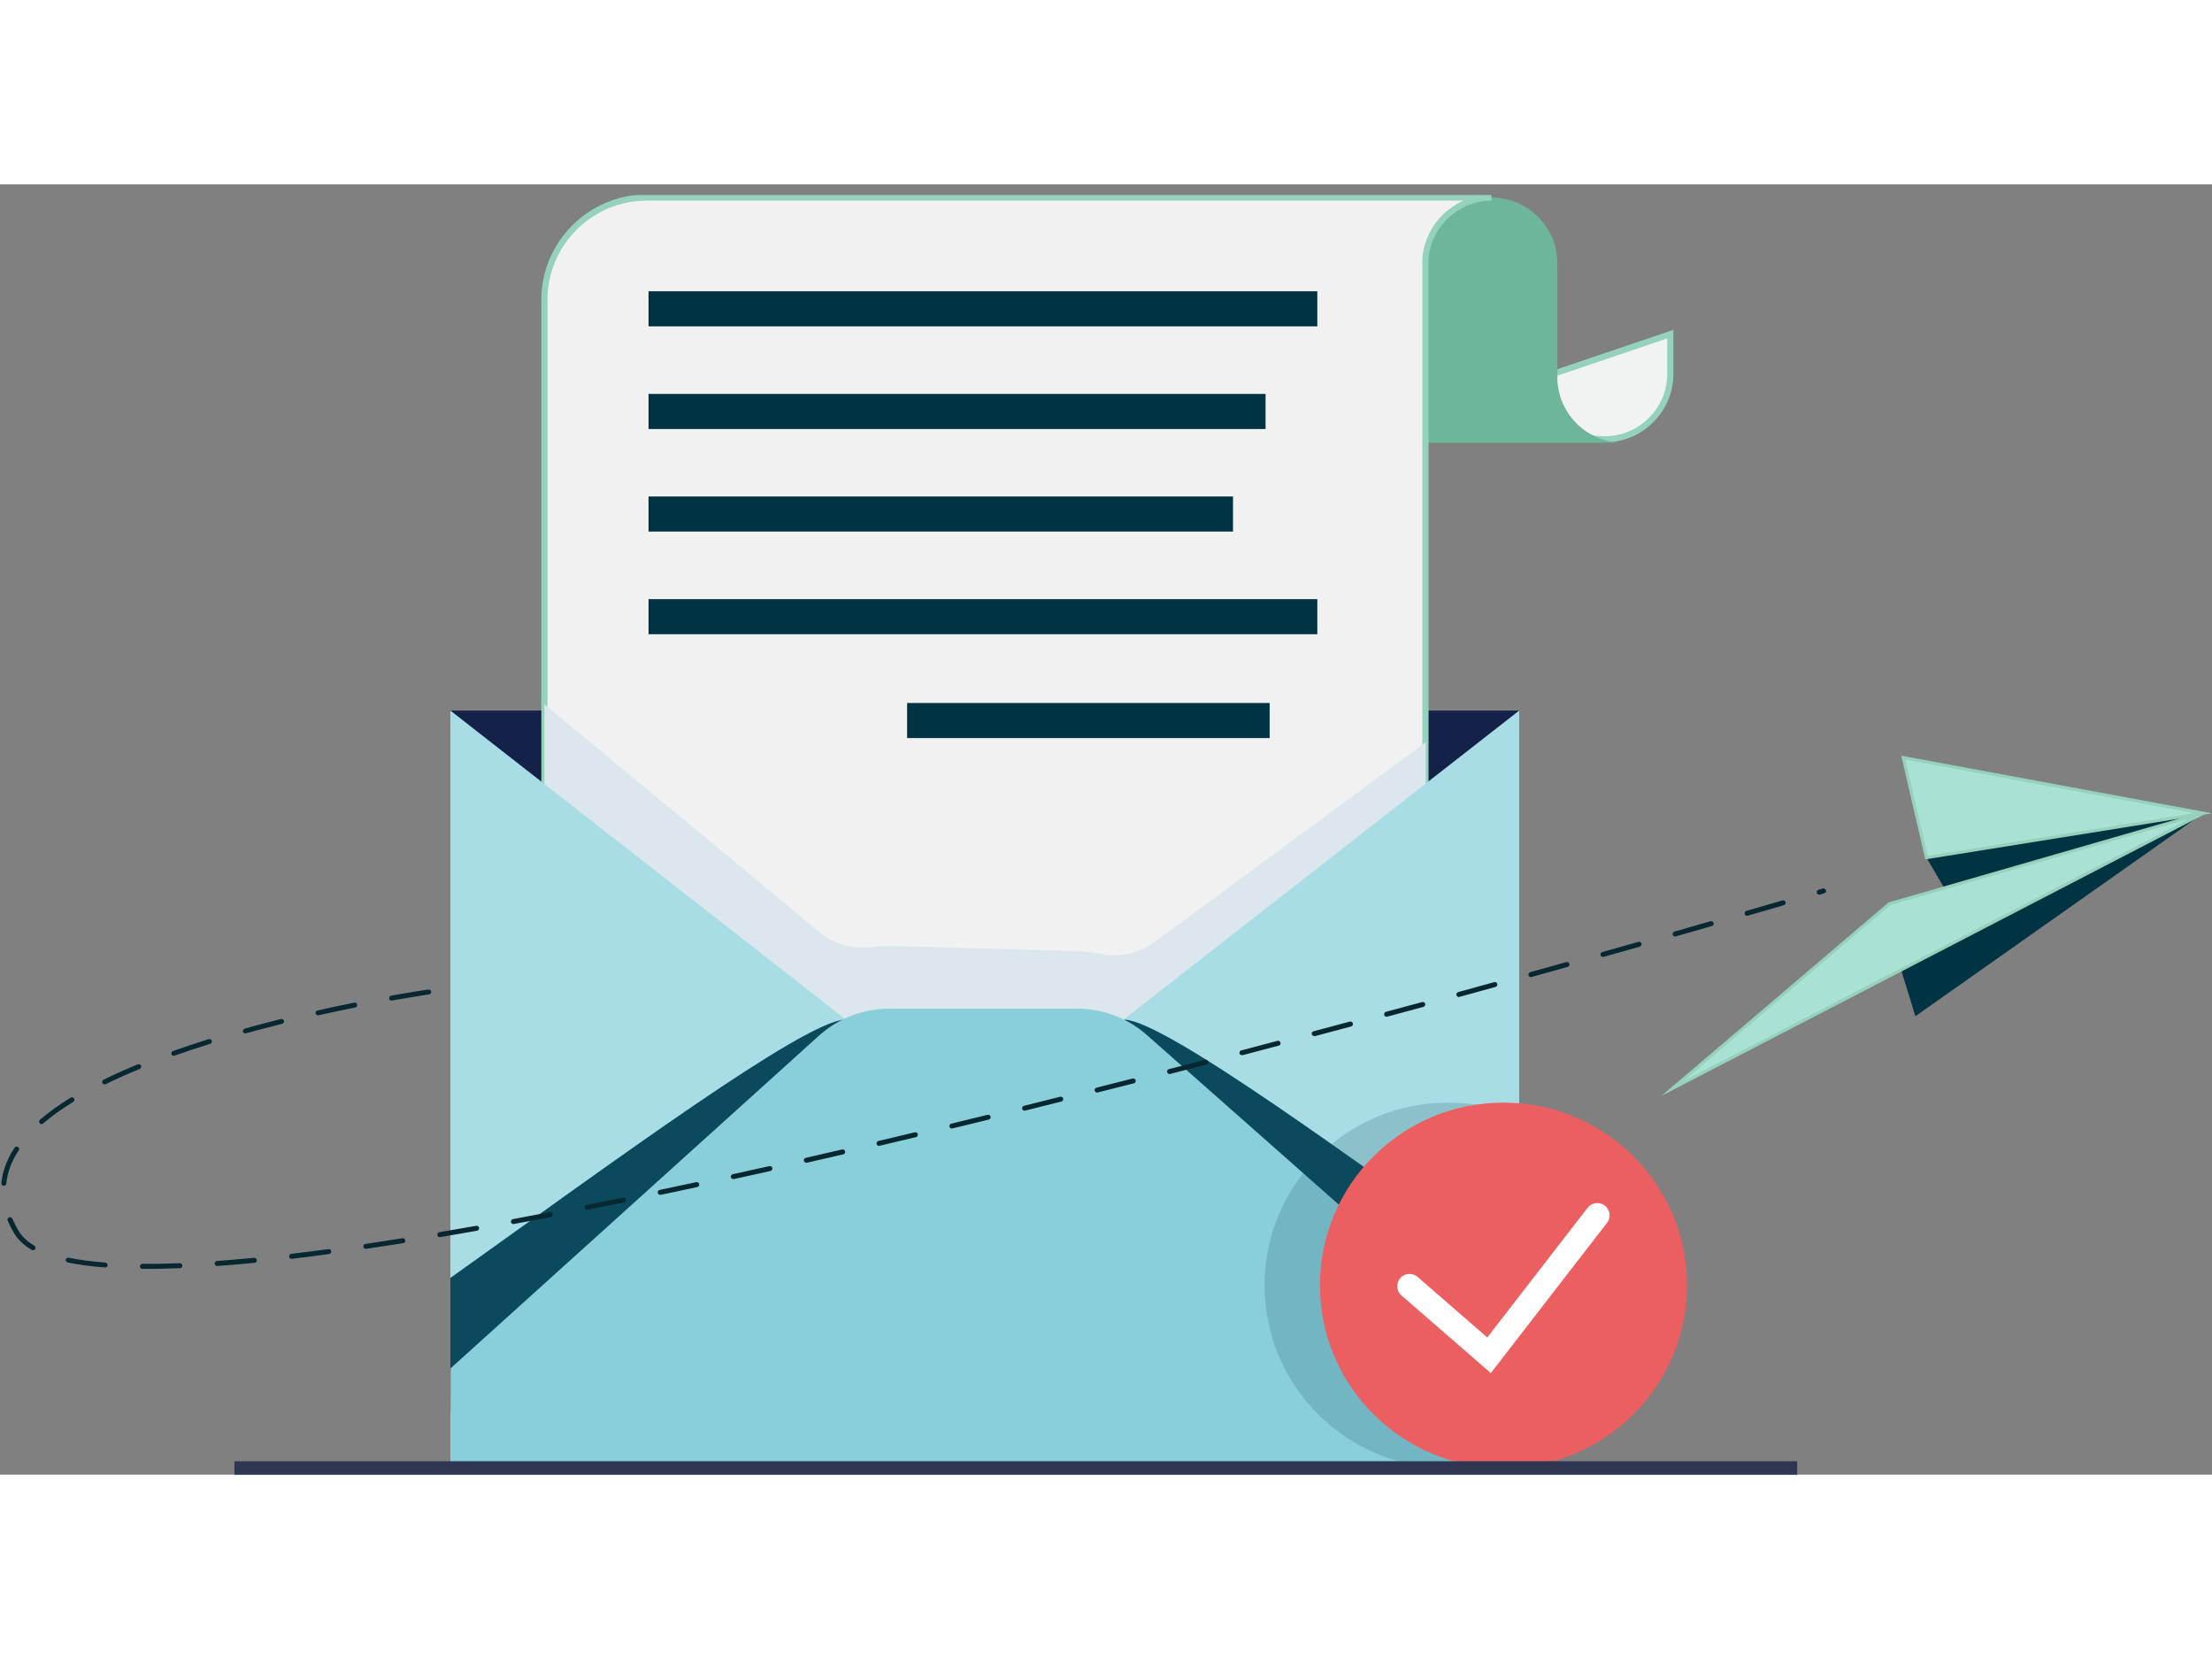 <svg xmlns="http://www.w3.org/2000/svg" width="140" height="105" fill="none" viewBox="0 0 180 105"><rect x="0" y="0" width="180" height="105" fill="#808080" stroke="none"/><g clip-path="url(#clip0_1:36)"><path fill="#142148" d="M123.624 42.821H36.649V104.457H123.624V42.821Z"/><path fill="#F1F2F2" stroke="#95D2BB" stroke-miterlimit="10" stroke-width=".5" d="M135.919 12.19V15.418C135.919 16.893 135.325 18.232 134.347 19.189C133.377 20.162 132.041 20.754 130.558 20.754C127.73 20.754 125.425 18.58 125.213 15.823L135.919 12.19Z"/><path fill="#6EB69A" d="M132.09 21.03H115.997V6.407C115.997 3.455 118.401 1.071 121.359 1.071C122.842 1.071 124.186 1.671 125.156 2.636C126.117 3.593 126.712 4.907 126.728 6.367V6.415V15.693C126.728 15.742 126.728 15.79 126.728 15.831V16.115L126.745 16.107C126.956 18.856 129.271 21.03 132.09 21.03Z"/><path fill="#F1F1F1" stroke="#95D2BB" stroke-miterlimit="10" stroke-width=".5" d="M121.367 1.071C121.253 1.071 121.139 1.071 121.033 1.087C120.959 1.095 120.886 1.095 120.821 1.103C120.739 1.111 120.666 1.12 120.593 1.136C120.544 1.144 120.503 1.152 120.454 1.16C120.397 1.168 120.34 1.184 120.283 1.193C120.201 1.209 120.12 1.225 120.039 1.249C119.924 1.282 119.81 1.314 119.696 1.355C119.639 1.371 119.582 1.395 119.525 1.412C119.468 1.428 119.411 1.452 119.362 1.476C119.281 1.509 119.207 1.541 119.134 1.574C119.069 1.606 119.004 1.631 118.938 1.671C118.922 1.679 118.898 1.687 118.881 1.704C118.824 1.736 118.767 1.768 118.71 1.801C118.482 1.931 118.27 2.068 118.067 2.231C118.01 2.279 117.944 2.328 117.896 2.369C117.83 2.425 117.773 2.474 117.708 2.531C117.643 2.588 117.586 2.644 117.529 2.701C117.366 2.863 117.219 3.034 117.081 3.22C117.016 3.301 116.958 3.382 116.901 3.463C116.722 3.739 116.567 4.023 116.429 4.323C116.396 4.396 116.364 4.477 116.331 4.55C116.241 4.785 116.168 5.021 116.111 5.264C116.095 5.353 116.078 5.434 116.062 5.515C116.03 5.686 116.005 5.856 115.997 6.026V80.93H44.301V9.4C44.301 4.802 48.049 1.071 52.669 1.071H121.367Z"/><path fill="#013443" d="M107.197 8.702H52.775V11.557H107.197V8.702Z"/><path fill="#013443" d="M102.984 17.056H52.775V19.91H102.984V17.056Z"/><path fill="#013443" d="M100.336 25.401H52.775V28.256H100.336V25.401Z"/><path fill="#013443" d="M107.197 33.754H52.775V36.609H107.197V33.754Z"/><path fill="#013443" d="M103.318 42.205H73.814V45.059H103.318V42.205Z"/><path fill="#DBE7EC" d="M116.021 45.4V80.889H44.301V42.31L66.708 60.866C67.947 61.896 69.568 62.285 71.157 62.058C71.622 61.993 72.094 61.969 72.567 61.977L87.837 62.407C88.366 62.423 88.888 62.488 89.401 62.601C90.982 62.942 92.644 62.634 93.948 61.669L116.021 45.4Z"/><path fill="#A8DDE5" d="M69.348 68.367L68.754 69.032L41.758 98.82L36.649 104.457V42.821L69.348 68.367Z"/><path fill="#A8DDE5" d="M123.624 42.821L90.917 68.367L123.624 104.457V42.821Z"/><path fill="#0B4A5D" d="M68.754 69.032L41.758 98.82L36.649 99.939V88.991C50.143 79.364 65.282 68.205 68.737 67.962L68.754 69.032Z"/><path fill="#0B4A5D" d="M91.52 69.032L118.515 98.82L123.624 99.939V88.991C110.13 79.364 94.999 68.205 91.536 67.97L91.52 69.032Z"/><path fill="#89CFDA" d="M123.624 104.457H36.649L36.666 96.347L66.635 69.284C68.207 67.865 70.253 67.078 72.379 67.078H87.657C89.751 67.078 91.764 67.84 93.329 69.227L123.705 96.071L123.624 104.457Z"/><path fill="#0B4A5D" d="M117.838 104.457C126.087 104.457 132.774 97.801 132.774 89.591C132.774 81.381 126.087 74.725 117.838 74.725C109.59 74.725 102.903 81.381 102.903 89.591C102.903 97.801 109.59 104.457 117.838 104.457Z" opacity=".19"/><path fill="#EC5F61" d="M122.344 104.457C130.593 104.457 137.28 97.801 137.28 89.591C137.28 81.381 130.593 74.725 122.344 74.725C114.096 74.725 107.409 81.381 107.409 89.591C107.409 97.801 114.096 104.457 122.344 104.457Z"/><path stroke="#fff" stroke-linecap="round" stroke-miterlimit="10" stroke-width="2" d="M114.701 89.664L121.171 95.284L129.979 83.898"/><path fill="#072731" d="M20.728 87.758C19.677 87.864 18.658 87.953 17.688 88.018C17.574 88.026 17.477 87.945 17.468 87.831C17.46 87.718 17.542 87.629 17.656 87.612C18.617 87.539 19.636 87.458 20.679 87.353C20.793 87.345 20.891 87.426 20.899 87.531C20.923 87.653 20.842 87.75 20.728 87.758ZM23.751 87.434C23.645 87.442 23.539 87.369 23.531 87.255C23.514 87.142 23.596 87.045 23.71 87.028C24.68 86.915 25.69 86.785 26.725 86.647C26.839 86.623 26.937 86.712 26.953 86.817C26.969 86.931 26.888 87.028 26.782 87.045C25.747 87.191 24.729 87.32 23.751 87.434C23.759 87.434 23.759 87.434 23.751 87.434ZM14.657 88.196C14.649 88.196 14.649 88.196 14.641 88.196C13.565 88.237 12.539 88.261 11.594 88.253C11.479 88.253 11.39 88.164 11.39 88.05C11.39 87.937 11.479 87.847 11.594 87.847C12.539 87.856 13.557 87.831 14.625 87.791C14.739 87.783 14.828 87.872 14.836 87.985C14.845 88.091 14.763 88.188 14.657 88.196ZM29.788 86.623C29.683 86.631 29.585 86.558 29.569 86.453C29.552 86.339 29.626 86.242 29.74 86.225C30.709 86.079 31.72 85.925 32.746 85.763C32.86 85.747 32.958 85.82 32.983 85.933C32.999 86.047 32.926 86.144 32.812 86.161C31.777 86.323 30.766 86.477 29.797 86.623C29.797 86.623 29.797 86.623 29.788 86.623ZM35.81 85.674C35.704 85.682 35.606 85.609 35.59 85.504C35.574 85.39 35.647 85.293 35.753 85.269C36.739 85.098 37.741 84.928 38.752 84.749C38.866 84.733 38.964 84.806 38.988 84.912C39.004 85.025 38.931 85.123 38.825 85.147C37.815 85.325 36.812 85.504 35.826 85.666C35.818 85.674 35.81 85.674 35.81 85.674ZM8.579 88.139C8.571 88.139 8.554 88.139 8.546 88.139C7.413 88.05 6.387 87.912 5.507 87.734C5.401 87.71 5.328 87.604 5.352 87.499C5.376 87.393 5.482 87.32 5.588 87.345C6.452 87.523 7.454 87.661 8.571 87.742C8.685 87.75 8.766 87.847 8.758 87.961C8.758 88.05 8.676 88.131 8.579 88.139ZM41.799 84.603C41.693 84.612 41.595 84.547 41.579 84.441C41.555 84.328 41.628 84.23 41.742 84.206C42.728 84.02 43.722 83.833 44.732 83.638C44.846 83.614 44.952 83.687 44.969 83.801C44.993 83.906 44.92 84.02 44.806 84.036C43.795 84.23 42.801 84.417 41.815 84.603C41.815 84.603 41.807 84.603 41.799 84.603ZM47.78 83.452C47.674 83.46 47.584 83.395 47.56 83.29C47.535 83.184 47.609 83.071 47.723 83.055C48.709 82.86 49.703 82.657 50.705 82.454C50.811 82.438 50.925 82.503 50.941 82.608C50.966 82.714 50.892 82.827 50.787 82.844C49.784 83.046 48.79 83.249 47.804 83.444C47.796 83.452 47.788 83.452 47.78 83.452ZM53.744 82.227C53.647 82.235 53.549 82.171 53.524 82.065C53.5 81.96 53.573 81.846 53.679 81.83C54.665 81.619 55.659 81.408 56.653 81.197C56.759 81.173 56.873 81.246 56.898 81.351C56.922 81.457 56.849 81.57 56.743 81.595C55.749 81.806 54.755 82.025 53.769 82.227C53.761 82.227 53.752 82.227 53.744 82.227ZM2.712 86.736C2.671 86.745 2.63 86.728 2.59 86.712C1.962 86.347 1.49 85.909 1.188 85.415C0.968 85.049 0.781 84.685 0.626 84.328C0.585 84.222 0.626 84.109 0.732 84.06C0.838 84.02 0.952 84.06 1.001 84.165C1.147 84.506 1.327 84.855 1.539 85.204C1.807 85.642 2.223 86.031 2.793 86.363C2.891 86.42 2.924 86.542 2.867 86.639C2.834 86.696 2.777 86.728 2.712 86.736ZM59.693 80.946C59.595 80.954 59.497 80.889 59.473 80.792C59.448 80.686 59.522 80.573 59.627 80.549C60.613 80.329 61.607 80.111 62.602 79.892C62.708 79.867 62.822 79.932 62.846 80.046C62.87 80.151 62.805 80.265 62.691 80.289C61.697 80.508 60.703 80.735 59.717 80.946C59.709 80.946 59.701 80.946 59.693 80.946ZM65.633 79.616C65.535 79.624 65.437 79.559 65.413 79.462C65.388 79.356 65.453 79.243 65.567 79.219C66.553 78.991 67.539 78.764 68.525 78.537C68.631 78.513 68.745 78.578 68.77 78.691C68.794 78.797 68.729 78.91 68.615 78.935C67.629 79.162 66.643 79.389 65.657 79.616C65.649 79.616 65.641 79.616 65.633 79.616ZM71.548 78.245C71.451 78.253 71.353 78.189 71.328 78.091C71.304 77.986 71.369 77.872 71.475 77.848C72.461 77.613 73.447 77.377 74.441 77.142C74.555 77.118 74.661 77.183 74.685 77.288C74.71 77.394 74.645 77.507 74.539 77.532C73.553 77.767 72.559 78.002 71.573 78.237C71.565 78.245 71.556 78.245 71.548 78.245ZM77.48 76.834C77.382 76.842 77.285 76.777 77.26 76.68C77.236 76.575 77.301 76.461 77.407 76.437C78.393 76.202 79.379 75.958 80.365 75.715C80.471 75.691 80.585 75.755 80.609 75.861C80.634 75.966 80.568 76.08 80.463 76.104C79.477 76.347 78.491 76.583 77.505 76.826C77.496 76.826 77.488 76.826 77.48 76.834ZM83.396 75.382C83.298 75.391 83.2 75.326 83.176 75.228C83.151 75.123 83.217 75.009 83.323 74.985C84.308 74.742 85.294 74.499 86.272 74.247C86.378 74.223 86.492 74.288 86.517 74.393C86.541 74.499 86.476 74.612 86.37 74.636C85.384 74.88 84.406 75.131 83.42 75.374C83.412 75.382 83.404 75.382 83.396 75.382ZM89.295 73.906C89.197 73.915 89.1 73.85 89.075 73.752C89.051 73.647 89.116 73.533 89.222 73.509C90.208 73.258 91.194 73.006 92.171 72.763C92.277 72.739 92.391 72.803 92.416 72.909C92.44 73.014 92.375 73.128 92.269 73.152C91.291 73.404 90.306 73.655 89.32 73.898C89.32 73.906 89.303 73.906 89.295 73.906ZM95.195 72.398C95.097 72.406 95.007 72.349 94.975 72.244C94.95 72.138 95.015 72.025 95.121 72.001C96.107 71.749 97.093 71.49 98.071 71.238C98.177 71.214 98.291 71.271 98.315 71.384C98.34 71.49 98.283 71.603 98.169 71.628C97.191 71.879 96.213 72.138 95.219 72.39C95.219 72.398 95.203 72.398 95.195 72.398ZM0.333 81.489C0.316 81.489 0.308 81.489 0.292 81.489C0.186 81.481 0.104 81.384 0.113 81.27C0.21 80.297 0.569 79.324 1.188 78.391C1.253 78.294 1.376 78.27 1.465 78.335C1.555 78.399 1.587 78.521 1.522 78.61C0.944 79.486 0.602 80.394 0.512 81.303C0.504 81.408 0.43 81.481 0.333 81.489ZM101.086 70.865C100.988 70.873 100.898 70.817 100.866 70.719C100.841 70.614 100.898 70.5 101.012 70.476C101.998 70.216 102.984 69.957 103.954 69.697C104.06 69.665 104.174 69.73 104.198 69.843C104.231 69.949 104.166 70.062 104.052 70.087C103.082 70.346 102.096 70.606 101.11 70.865C101.11 70.865 101.094 70.865 101.086 70.865ZM106.969 69.308C106.871 69.316 106.781 69.26 106.749 69.162C106.716 69.057 106.781 68.943 106.895 68.919C107.889 68.651 108.867 68.392 109.837 68.132C109.943 68.1 110.057 68.165 110.09 68.278C110.122 68.384 110.057 68.497 109.943 68.53C108.973 68.789 107.995 69.049 107.001 69.316C106.993 69.308 106.985 69.308 106.969 69.308ZM112.852 67.735C112.754 67.743 112.664 67.686 112.64 67.589C112.607 67.483 112.673 67.37 112.778 67.337C113.773 67.07 114.75 66.802 115.72 66.543C115.826 66.51 115.94 66.575 115.973 66.68C116.005 66.786 115.94 66.9 115.834 66.932C114.864 67.191 113.887 67.459 112.893 67.727C112.876 67.727 112.86 67.735 112.852 67.735ZM118.727 66.129C118.629 66.137 118.539 66.08 118.515 65.983C118.482 65.878 118.547 65.764 118.653 65.732C119.647 65.456 120.625 65.188 121.587 64.921C121.693 64.888 121.807 64.953 121.839 65.058C121.872 65.164 121.807 65.278 121.701 65.31C120.739 65.578 119.761 65.845 118.767 66.121C118.751 66.129 118.735 66.129 118.727 66.129ZM124.593 64.507C124.496 64.515 124.406 64.458 124.382 64.361C124.349 64.256 124.414 64.142 124.52 64.11C125.522 63.834 126.5 63.558 127.453 63.291C127.559 63.258 127.673 63.323 127.706 63.428C127.739 63.534 127.673 63.647 127.567 63.68C126.614 63.947 125.636 64.223 124.634 64.499C124.618 64.507 124.61 64.507 124.593 64.507ZM3.405 76.469C3.339 76.477 3.274 76.453 3.233 76.396C3.16 76.315 3.168 76.185 3.258 76.112C3.967 75.504 4.806 74.904 5.751 74.32C5.849 74.263 5.971 74.288 6.028 74.385C6.085 74.482 6.061 74.604 5.963 74.661C5.034 75.228 4.219 75.82 3.527 76.412C3.486 76.453 3.445 76.469 3.405 76.469ZM130.46 62.869C130.362 62.877 130.273 62.82 130.248 62.723C130.216 62.617 130.281 62.504 130.387 62.471C131.397 62.188 132.375 61.912 133.32 61.644C133.426 61.612 133.54 61.677 133.573 61.782C133.605 61.888 133.54 62.001 133.434 62.033C132.489 62.301 131.511 62.577 130.501 62.861C130.485 62.861 130.476 62.869 130.46 62.869ZM136.327 61.206C136.229 61.214 136.139 61.158 136.115 61.06C136.082 60.955 136.148 60.841 136.254 60.809C137.288 60.517 138.266 60.233 139.187 59.965C139.293 59.933 139.407 59.998 139.439 60.103C139.472 60.209 139.407 60.322 139.301 60.355C138.38 60.622 137.402 60.898 136.368 61.198C136.351 61.198 136.335 61.206 136.327 61.206ZM8.538 73.241C8.456 73.249 8.375 73.209 8.334 73.128C8.285 73.031 8.326 72.909 8.424 72.86C9.288 72.439 10.225 72.017 11.219 71.611C11.325 71.571 11.439 71.62 11.479 71.725C11.52 71.83 11.471 71.944 11.365 71.984C10.379 72.39 9.451 72.803 8.595 73.225C8.587 73.233 8.562 73.233 8.538 73.241ZM142.185 59.519C142.088 59.528 141.998 59.471 141.974 59.373C141.941 59.268 142.006 59.154 142.112 59.122C143.228 58.798 144.206 58.514 145.045 58.27C145.151 58.238 145.265 58.303 145.298 58.408C145.331 58.514 145.265 58.627 145.16 58.66C144.328 58.903 143.342 59.187 142.226 59.511C142.21 59.511 142.194 59.511 142.185 59.519ZM148.052 57.8C147.954 57.808 147.865 57.751 147.84 57.654C147.808 57.549 147.873 57.435 147.979 57.403C148.183 57.346 148.297 57.305 148.321 57.305C148.435 57.265 148.574 57.346 148.59 57.476C148.606 57.646 148.59 57.646 148.101 57.792C148.077 57.792 148.068 57.8 148.052 57.8ZM14.168 70.914C14.079 70.922 13.989 70.873 13.957 70.784C13.916 70.679 13.973 70.565 14.079 70.525C14.999 70.2 15.977 69.876 16.98 69.559C17.085 69.527 17.2 69.584 17.232 69.689C17.265 69.795 17.208 69.908 17.102 69.941C16.099 70.249 15.13 70.573 14.217 70.898C14.201 70.906 14.185 70.914 14.168 70.914ZM19.986 69.097C19.888 69.105 19.799 69.049 19.774 68.951C19.742 68.846 19.807 68.732 19.913 68.7C20.866 68.44 21.86 68.173 22.863 67.921C22.977 67.897 23.082 67.962 23.107 68.067C23.131 68.173 23.066 68.286 22.96 68.311C21.958 68.562 20.964 68.822 20.019 69.081C20.003 69.089 19.994 69.097 19.986 69.097ZM25.902 67.621C25.804 67.629 25.706 67.564 25.682 67.467C25.657 67.362 25.723 67.248 25.837 67.224C26.823 67.005 27.825 66.794 28.827 66.591C28.933 66.567 29.047 66.64 29.063 66.745C29.088 66.851 29.015 66.964 28.909 66.981C27.915 67.183 26.912 67.394 25.934 67.613C25.918 67.621 25.91 67.621 25.902 67.621ZM31.883 66.421C31.777 66.429 31.679 66.364 31.663 66.259C31.646 66.145 31.72 66.048 31.826 66.024C33.683 65.691 34.849 65.521 34.857 65.521C34.971 65.504 35.069 65.578 35.085 65.691C35.101 65.805 35.028 65.902 34.914 65.918C34.906 65.918 33.749 66.088 31.899 66.413C31.891 66.421 31.883 66.421 31.883 66.421Z"/><path fill="#013443" d="M155.866 67.694L179.293 51.174L156.763 54.791L158.897 58.425L154.742 64.061L155.866 67.694Z"/><path fill="#A9E1D4" stroke="#95D2BB" stroke-miterlimit="10" stroke-width=".25" d="M179.293 51.174L153.74 58.546L136.107 73.566L179.293 51.174Z"/><path fill="#A9E1D4" stroke="#95D2BB" stroke-miterlimit="10" stroke-width=".25" d="M156.763 54.791L179.293 51.174L154.88 46.649L156.763 54.791Z"/><path fill="#2E3652" d="M146.243 105H19.074V103.905H146.243V103.913V105Z"/></g><defs><clipPath id="clip0_1:36"><rect width="179.775" height="104.132" fill="#fff" transform="translate(0.113 0.868)"/></clipPath></defs></svg>